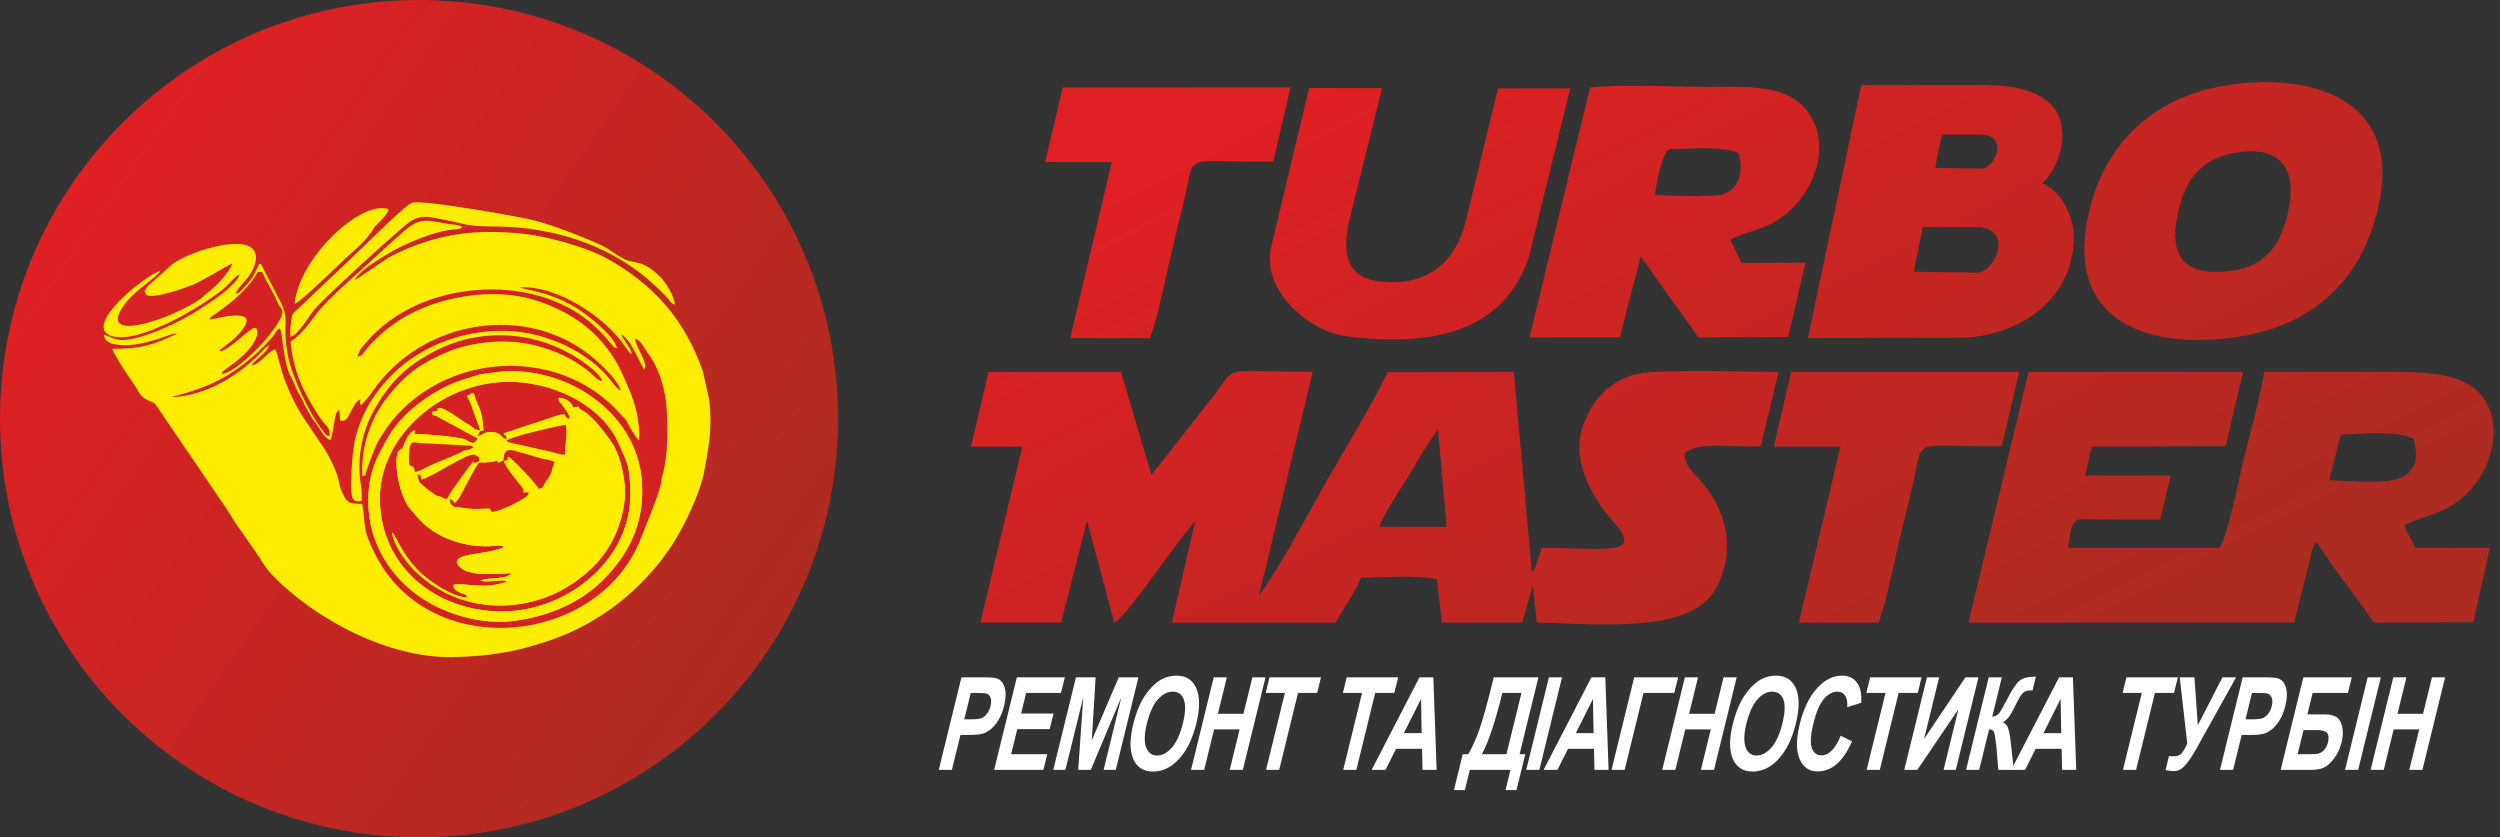 <svg width="209" height="70" viewBox="0 0 209 70" fill="none" xmlns="http://www.w3.org/2000/svg">
<rect x="0" y="0" width="209" height="70" fill="#333333" stroke="none"/>
<path d="M35.028 70C54.374 70 70.057 54.33 70.057 35C70.057 15.67 54.374 0 35.028 0C15.683 0 0 15.67 0 35C0 54.33 15.683 70 35.028 70Z" fill="url(#paint0_linear_70_950)"/>
<path fill-rule="evenodd" clip-rule="evenodd" d="M14.793 27.894C12.966 28.764 11.914 29.174 9.382 29.162C9.482 29.588 10.797 31.584 11.123 32.025C11.483 32.514 11.615 33.018 12.111 33.328C12.864 33.798 12.738 33.367 13.352 34.33L18.92 42.511C19.221 42.953 19.493 43.483 19.819 43.92L21.227 45.931C21.702 46.571 22.082 47.36 22.645 47.955C26.238 51.752 32.464 55.046 37.863 54.932C41.055 54.865 43.183 54.475 45.85 53.58C50.07 52.165 53.676 49.33 56.121 45.661C56.426 45.202 56.662 44.77 56.956 44.251C57.636 43.047 58.615 40.811 58.859 39.497C59.269 37.296 59.565 35.702 59.29 33.415L58.761 31.055C57.268 26.799 54.733 23.794 50.629 21.552C48.942 20.63 45.71 19.756 43.815 19.549C40.886 19.23 38.327 19.36 35.679 20.186C34.432 20.575 33.472 20.997 32.421 21.571L29.678 23.42C29.902 22.596 32.868 20.939 33.508 20.626C34.229 20.273 35.123 19.909 35.888 19.647C36.526 19.43 37.228 19.253 37.928 19.18C38.325 19.138 38.491 19.191 38.647 18.955C38.371 18.788 37.703 18.759 37.402 18.707C35.758 18.424 35.131 18.144 33.818 19.281C32.635 20.304 31.675 21.215 30.533 22.253C29.544 23.151 27.423 25.011 26.573 26.083C25.878 26.959 25.303 27.902 24.287 28.561C24.512 30.97 25.319 32.701 26.535 34.604C27.374 35.916 27.526 35.511 27.567 36.445C27.232 36.394 27.334 36.448 27.141 36.216C27.093 36.157 26.94 35.945 26.865 35.846C25.789 34.438 24.384 31.403 24.07 29.749C23.544 26.975 24.259 26.855 23.468 25.28L21.957 22.354C21.829 22.102 21.95 22.11 21.675 22.052C21.243 22.947 21.12 23.276 20.407 24.029C20.159 24.292 20.104 24.45 19.71 24.572C19.827 24.083 20.434 23.604 20.739 23.169C21.039 22.741 21.432 22.133 21.396 21.446C21.273 19.098 15.036 21.239 14.128 22.343L12.499 23.79C12.438 23.848 12.281 24.007 12.224 24.096C11.98 24.48 12.107 24.266 12.156 24.521C12.293 25.243 15.787 23.956 16.157 23.794C16.974 23.434 19.317 22.042 19.403 22.025C19.349 22.458 18.559 23.335 18.241 23.68C17.999 23.942 17.785 24.101 17.509 24.336C17.374 24.452 17.244 24.549 17.112 24.667C16.985 24.781 16.864 24.908 16.729 25.002C14.198 26.759 7.96 28.783 10.405 25.456C11.388 24.119 13.183 23.16 13.397 22.66C12.315 22.868 6.808 27.232 9.302 28.083C11.571 28.857 17.199 25.469 18.89 23.963C19.229 23.66 19.645 23.103 20.017 22.951C19.752 24.061 16.204 26.21 15.199 26.723C14.232 27.218 13.287 27.657 12.202 28.014C9.741 28.823 9.593 28.229 8.673 27.982C8.762 28.607 9.279 28.749 9.858 28.823C11.02 28.97 12.225 28.643 13.288 28.315C13.634 28.208 14.548 27.8 14.793 27.894V27.894Z" fill="#FFED00"/>
<path fill-rule="evenodd" clip-rule="evenodd" d="M14.39 33.2C14.406 33.188 14.412 33.172 14.441 33.167L15.794 32.776C16.267 32.619 16.726 32.467 17.217 32.273C19.301 31.449 21.247 29.907 22.727 28.234C22.839 28.108 22.763 28.198 22.837 28.099C23.007 27.872 23.112 27.589 23.382 27.443C23.666 27.765 23.639 30.354 24.346 31.571C24.567 31.952 24.67 32.315 24.895 32.756C25.125 33.207 25.287 33.419 25.458 33.852L26.078 34.95C26.22 35.188 26.258 35.175 26.424 35.41C26.705 35.806 27.195 36.729 27.623 36.781C27.834 36.244 27.898 35.441 28.022 34.873C28.096 34.533 28.131 34.437 28.377 34.273L28.433 35.164C28.986 35.303 29.096 34.813 29.358 34.361C29.566 34.004 29.756 33.533 30.131 33.374C30.097 33.643 30.031 33.721 30.21 33.895C30.282 33.764 30.196 33.895 30.309 33.752C30.631 33.347 30.788 33.253 31.142 32.733C35.301 26.639 44.34 25.155 49.932 30.216C50.448 30.682 51.745 31.936 51.877 32.644C51.679 32.545 51.827 32.649 51.656 32.492C51.283 32.15 50.936 31.622 50.6 31.265C49.261 29.842 47.602 28.885 45.668 28.248C42.113 27.078 38.035 27.695 34.894 29.649C32.126 31.371 29.978 34.303 29.537 37.558C29.426 38.38 29.296 40.449 29.394 41.271C29.465 41.857 29.617 41.972 30.233 41.888C30.31 41.006 30.11 40.388 30.064 39.615C29.947 37.651 30.414 35.738 31.399 34.055C32.676 31.876 33.973 30.604 36.313 29.368C39.86 27.496 44.174 27.584 47.699 29.595C48.476 30.038 50.106 31.102 50.341 31.864C49.816 31.742 49.739 31.433 49.058 30.919C47.697 29.891 46.448 29.321 44.709 28.867C42.333 28.245 39.282 28.587 37.223 29.497C34.916 30.517 33.786 31.413 32.332 33.269C31.06 34.893 30.129 37.288 30.296 39.829C30.74 39.613 30.388 39.965 30.743 39.037C31.086 38.142 31.311 37.377 31.828 36.527C36.13 29.442 46.596 28.508 51.951 34.721C52.254 35.073 52.245 34.9 52.492 35.413C52.619 35.676 53.232 36.76 53.44 36.78C53.495 35.316 53.154 33.858 52.598 32.568C51.975 31.122 51.737 30.47 50.794 29.182C49.332 27.185 47.2 25.88 44.795 25.113C42.043 24.235 38.77 24.528 36.041 25.486C33.795 26.275 31.833 27.639 30.394 29.485C30.153 29.795 30.254 29.705 29.901 29.811C29.983 29.277 30.361 28.924 30.706 28.524C35.083 23.436 44.474 22.67 49.516 27.102C50.157 27.665 50.639 28.227 51.175 28.843C51.43 29.135 51.26 29.012 51.58 29.121C51.343 28.016 48.96 26.22 48.2 25.751C47.478 25.305 46.689 24.947 45.973 24.697C44.898 24.322 44.096 24.244 43.45 24.029C46.553 23.825 50.7 26.562 52.352 29.109C52.531 29.384 52.617 29.407 52.767 29.626C52.936 29.287 52.02 28.339 51.93 27.965C52.121 28.054 51.975 27.971 52.111 28.07L52.543 28.541C53.054 29.213 53.534 30.47 53.88 30.901L53.951 30.581C53.945 30.476 53.891 30.31 53.865 30.232C53.651 29.574 53.216 29.026 53.088 28.315C53.545 28.416 53.832 29.085 54.048 29.366C54.956 30.542 55.504 32.072 55.68 33.655C55.869 35.363 55.867 38.199 55.353 39.839C55.259 40.139 55.281 40.406 55.188 40.717C54.664 42.463 54.225 43.286 53.64 44.849C50.468 53.333 37.899 55.277 32.411 48.035C31.819 47.254 31.438 46.533 30.979 45.535C30.376 44.225 30.525 43.688 30.287 42.132C29.28 42.083 29.078 42.122 28.689 41.344C28.093 40.152 28.685 40.27 27.212 37.658L25.216 34.686C24.655 33.811 23.882 32.118 23.603 31.198C23.484 30.806 23.13 29.382 23.013 29.207C22.541 29.247 21.782 30.387 21.062 30.564C21.187 30.289 21.165 30.34 21.4 30.123C21.748 29.801 22.383 29.354 22.486 28.849C22.222 29.007 21.928 29.35 21.719 29.562C19.875 31.431 17.192 33.089 14.39 33.2V33.2Z" fill="#FFED00"/>
<path fill-rule="evenodd" clip-rule="evenodd" d="M18.794 29.221C18.323 29.492 18.4 29.301 18.373 29.287C18.652 29.003 19.265 28.622 19.584 28.309C22.626 25.327 18.014 26.678 17.541 26.704C17.677 26.389 17.534 26.566 17.86 26.343C19.01 25.563 20.512 24.372 21.263 23.191L21.554 22.739L21.866 22.729C22.047 22.916 22.049 23.027 22.137 23.227C22.238 23.454 22.368 23.602 22.485 23.858C22.697 24.325 22.984 24.708 23.152 25.176C23.38 25.808 23.842 25.813 23.471 26.572C22.642 28.265 19.845 31.015 18.554 31.278C18.695 30.858 18.5 31.18 18.8 30.922C19.264 30.524 19.531 30.469 20.42 29.62C20.797 29.26 21.822 28.123 21.422 27.445C21.109 27.174 20 28.527 18.794 29.221V29.221Z" fill="#FFED00"/>
<path fill-rule="evenodd" clip-rule="evenodd" d="M43.323 51.858C40.111 52.362 36.835 51.189 34.841 49.718C32.948 48.321 31.041 45.865 30.823 42.658C30.631 39.848 31.373 38.395 32.534 36.41C33.746 34.338 36.533 32.359 38.927 31.676C39.353 31.554 39.6 31.447 39.957 31.345C40.282 31.252 40.827 31.214 41.204 31.155C46.771 30.281 53.271 34.173 53.663 40.314C53.888 43.843 52.498 46.244 50.76 48.13C48.994 50.045 46.495 51.36 43.323 51.858V51.858ZM22.837 28.099C22.763 28.198 22.839 28.108 22.727 28.234C21.247 29.907 19.301 31.449 17.217 32.273C16.726 32.467 16.267 32.619 15.794 32.776L14.441 33.167C14.412 33.172 14.406 33.188 14.39 33.2C17.192 33.089 19.875 31.431 21.719 29.562C21.928 29.35 22.222 29.007 22.486 28.849C22.383 29.354 21.748 29.801 21.4 30.123C21.165 30.34 21.187 30.289 21.062 30.564C21.782 30.387 22.541 29.247 23.013 29.207C23.13 29.382 23.484 30.806 23.603 31.198C23.882 32.118 24.655 33.811 25.216 34.686L27.212 37.658C28.685 40.27 28.093 40.152 28.689 41.344C29.078 42.122 29.28 42.083 30.287 42.132C30.525 43.688 30.376 44.225 30.979 45.535C31.438 46.533 31.819 47.254 32.411 48.035C37.899 55.277 50.468 53.333 53.64 44.849C54.225 43.286 54.664 42.463 55.188 40.717C55.281 40.406 55.259 40.139 55.353 39.839C55.867 38.199 55.869 35.363 55.68 33.655C55.504 32.072 54.956 30.542 54.048 29.366C53.832 29.085 53.545 28.416 53.088 28.315C53.216 29.026 53.651 29.574 53.865 30.232C53.891 30.31 53.945 30.476 53.951 30.581L53.88 30.901C53.534 30.47 53.054 29.213 52.543 28.541L52.111 28.07C51.975 27.971 52.121 28.054 51.93 27.965C52.02 28.339 52.936 29.287 52.767 29.626C52.617 29.407 52.531 29.384 52.352 29.109C50.7 26.562 46.553 23.825 43.45 24.029C44.096 24.244 44.898 24.322 45.973 24.697C46.689 24.947 47.478 25.305 48.2 25.751C48.96 26.22 51.343 28.016 51.58 29.121C51.26 29.012 51.43 29.135 51.175 28.843C50.639 28.227 50.157 27.665 49.516 27.102C44.474 22.67 35.083 23.436 30.706 28.524C30.361 28.924 29.983 29.277 29.901 29.811C30.254 29.705 30.153 29.795 30.394 29.485C31.833 27.639 33.795 26.275 36.041 25.486C38.77 24.528 42.043 24.235 44.795 25.113C47.2 25.88 49.332 27.185 50.794 29.182C51.737 30.47 51.975 31.122 52.598 32.568C53.154 33.858 53.495 35.316 53.44 36.78C53.232 36.76 52.619 35.676 52.492 35.413C52.245 34.9 52.254 35.073 51.951 34.721C46.596 28.508 36.13 29.442 31.828 36.527C31.311 37.377 31.086 38.142 30.743 39.037C30.388 39.965 30.74 39.613 30.296 39.829C30.129 37.288 31.06 34.893 32.332 33.269C33.786 31.413 34.916 30.517 37.223 29.497C39.282 28.587 42.333 28.245 44.709 28.867C46.448 29.321 47.697 29.891 49.058 30.919C49.739 31.433 49.816 31.742 50.341 31.864C50.106 31.102 48.476 30.038 47.699 29.595C44.174 27.584 39.86 27.496 36.313 29.368C33.973 30.604 32.676 31.876 31.399 34.055C30.414 35.738 29.947 37.651 30.064 39.615C30.11 40.388 30.31 41.006 30.233 41.888C29.617 41.972 29.465 41.857 29.394 41.271C29.296 40.449 29.426 38.38 29.537 37.558C29.978 34.303 32.126 31.371 34.894 29.649C38.035 27.695 42.113 27.078 45.668 28.248C47.602 28.885 49.261 29.842 50.6 31.265C50.936 31.622 51.283 32.15 51.656 32.492C51.827 32.649 51.679 32.545 51.877 32.644C51.745 31.936 50.448 30.682 49.932 30.216C44.34 25.155 35.301 26.639 31.142 32.733C30.788 33.253 30.631 33.347 30.309 33.752C30.196 33.895 30.282 33.764 30.21 33.895C30.031 33.721 30.097 33.643 30.131 33.374C29.756 33.533 29.566 34.004 29.358 34.361C29.096 34.813 28.986 35.303 28.433 35.164L28.377 34.273C28.131 34.437 28.096 34.533 28.022 34.873C27.898 35.441 27.834 36.244 27.623 36.781C27.195 36.729 26.705 35.806 26.424 35.41C26.258 35.175 26.22 35.188 26.078 34.95L25.458 33.852C25.287 33.419 25.125 33.207 24.895 32.756C24.67 32.315 24.567 31.952 24.346 31.571C23.639 30.354 23.666 27.765 23.382 27.443C23.112 27.589 23.007 27.872 22.837 28.099V28.099Z" fill="#D42223"/>
<path fill-rule="evenodd" clip-rule="evenodd" d="M34.467 42.733C33.539 41.931 32.925 39.203 33.216 37.936C33.276 37.674 33.316 37.701 33.477 37.58C33.609 37.482 33.631 37.571 33.738 37.245C33.869 36.844 34.233 36.034 34.725 35.977C34.517 36.473 34.776 36.232 34.821 36.287C35.238 36.249 38.571 36.541 38.929 36.758C39.558 37.142 39.67 37.129 39.925 36.648L36.668 34.887C36.386 34.747 36.515 34.726 36.208 34.711C36.129 34.54 36.129 34.553 36.186 34.388C36.989 34.313 36.366 34.278 36.662 34.129C37.03 33.942 38.648 35.193 39.059 35.431C39.773 35.843 39.567 35.909 40.16 35.989L39.328 33.7C39.206 33.383 39.066 33.243 39.04 33.041C39.758 32.945 38.998 32.871 39.611 32.852C39.684 33.352 40.027 33.911 40.153 34.334C40.183 34.436 40.192 34.494 40.226 34.604C40.234 34.631 40.285 34.765 40.293 34.788L40.422 35.977C40.168 36.022 40.069 35.974 39.941 36.485C40.338 36.355 40.314 36.247 40.659 36.155C40.904 36.091 41.132 36.099 41.378 36.154C41.989 36.289 41.858 36.581 42.374 36.762C42.26 35.979 42.259 36.693 42.107 36.224C43.006 35.949 43.882 35.624 44.859 35.313C45.334 35.162 45.833 35 46.31 34.837C47.41 34.462 47.19 34.745 47.265 34.806C47.45 34.955 47.271 34.968 47.659 34.997C47.537 34.578 47.349 34.343 47.168 34.09C47.097 33.992 46.959 33.805 46.922 33.758C46.638 33.402 46.79 33.8 46.688 33.258C47.119 33.261 47.513 33.417 47.762 33.771C47.849 33.893 47.851 33.902 47.92 34.076L48.344 33.992C48.438 34.085 48.431 34.105 48.497 34.209C49.462 34.645 50.634 36.229 51.221 37.121C51.894 38.144 52.409 40.437 52.204 41.94C51.761 45.19 50.109 47.321 47.736 48.87C45.184 50.535 41.763 51.155 38.581 50.112C36.599 49.462 34.805 48.154 33.665 46.509C33.447 46.193 32.674 44.918 32.835 44.52C33.544 45.834 34.06 46.867 35.22 47.942C35.878 48.552 37.808 49.936 39.076 49.96C38.815 49.519 39.018 49.837 38.368 49.503C38.055 49.342 37.919 49.252 37.901 48.893C39.003 48.687 40.321 49.331 42.389 48.631C41.986 48.326 40.925 48.762 40.176 48.541C40.473 48.367 41.141 48.379 41.538 48.33C41.958 48.278 42.48 48.25 42.763 47.92C41.3 47.961 38.638 48.297 38.191 47.022C38.165 46.197 40.484 46.427 42.119 45.753C41.938 45.592 42.102 45.661 41.821 45.611C41.766 45.601 41.561 45.616 41.497 45.622C40.059 45.771 38.789 45.576 37.464 45.053C36.163 44.541 35.196 43.726 34.467 42.733V42.733ZM42.477 51.099C47.696 50.859 52.808 46.642 52.694 41.171C52.645 38.837 52.461 38.769 51.699 37.043C50.28 33.832 45.986 31.702 41.922 31.936C36.532 32.246 31.67 36.682 31.753 41.801C31.849 47.693 36.892 51.354 42.477 51.099Z" fill="#D42223"/>
<path fill-rule="evenodd" clip-rule="evenodd" d="M42.31 36.863C42.763 36.442 47.021 35.529 47.321 35.509C47.409 36.681 47.211 37.137 47.226 38.014C46.726 37.988 46.355 37.826 45.972 37.748L43.567 37.206C43.312 37.15 42.486 36.992 42.31 36.863ZM46.12 39.392C46.002 39.874 45.518 40.253 45.406 40.697C45.188 40.855 45.287 40.758 45.024 40.869C44.9 40.49 42.847 38.37 42.533 38.192C42.072 38.372 42.875 38.404 42.08 38.539C42.127 37.894 42.203 37.538 42.858 37.643L44.396 38.072C44.685 38.153 45.028 38.278 45.319 38.346C45.473 38.382 45.642 38.396 45.821 38.435L46.139 38.524C46.164 38.533 46.186 38.543 46.21 38.553L46.358 38.623C46.284 38.929 46.178 39.034 46.12 39.392V39.392ZM44.141 41.393C43.711 41.808 41.837 42.757 41.109 42.798L40.947 42.508C40.373 42.503 39.89 42.587 39.297 42.525C38.93 42.486 38.215 42.358 37.956 42.366C37.688 42.101 37.66 42.251 37.607 41.722C37.936 41.818 37.704 41.75 37.871 41.905C38.289 42.289 37.638 41.864 38.006 42.067C38.321 41.903 38.851 40.763 39.05 40.405C39.23 40.081 39.921 38.666 40.121 38.663C40.16 38.663 40.18 38.66 40.198 38.661C40.214 38.663 40.249 38.663 40.268 38.665C40.745 38.718 40.364 38.665 41.003 38.627C41.304 38.609 41.178 38.645 41.495 38.535C41.872 38.816 41.55 38.623 42.118 38.514C42.176 38.957 43.093 40.053 43.433 40.482C43.694 40.811 43.741 40.809 43.753 41.058C43.754 41.069 43.749 41.095 43.749 41.103C43.748 41.119 43.741 41.154 43.724 41.175L44.202 41.157L44.141 41.393V41.393ZM36.519 41.434C36.086 41.19 35.243 40.557 35.031 40.234L34.881 39.651C35.401 39.799 35.032 39.669 35.238 40.09C36.047 39.94 39.157 37.79 39.662 38.022C40.143 38.242 40.03 38.25 40.073 38.505C39.972 38.597 40.031 38.597 39.835 38.651C39.313 38.795 39.846 38.247 39.248 38.954L37.964 40.738C37.839 40.901 37.745 41.04 37.642 41.216L37.342 41.747C37.016 41.612 36.863 41.493 36.519 41.434ZM34.467 42.733C35.196 43.726 36.163 44.541 37.464 45.053C38.789 45.576 40.059 45.771 41.497 45.622C41.561 45.616 41.766 45.601 41.821 45.611C42.102 45.661 41.938 45.592 42.119 45.753C40.484 46.427 38.165 46.197 38.191 47.021C38.638 48.297 41.3 47.961 42.763 47.92C42.48 48.25 41.958 48.278 41.538 48.33C41.141 48.379 40.473 48.367 40.176 48.541C40.925 48.762 41.986 48.325 42.389 48.631C40.321 49.331 39.003 48.687 37.901 48.893C37.919 49.252 38.055 49.342 38.368 49.502C39.018 49.836 38.815 49.519 39.076 49.959C37.808 49.936 35.878 48.552 35.22 47.942C34.06 46.867 33.544 45.834 32.835 44.52C32.674 44.918 33.447 46.193 33.665 46.509C34.805 48.153 36.599 49.462 38.581 50.112C41.763 51.155 45.184 50.535 47.736 48.87C50.109 47.321 51.761 45.19 52.204 41.94C52.409 40.437 51.894 38.144 51.221 37.121C50.634 36.229 49.462 34.645 48.497 34.209C48.431 34.105 48.438 34.084 48.344 33.992L47.92 34.076C47.851 33.902 47.849 33.892 47.762 33.77C47.513 33.417 47.119 33.261 46.688 33.258C46.79 33.8 46.638 33.401 46.922 33.758C46.959 33.805 47.097 33.992 47.168 34.09C47.349 34.343 47.537 34.578 47.659 34.996C47.271 34.968 47.45 34.955 47.265 34.806C47.19 34.745 47.41 34.462 46.31 34.837C45.833 35 45.334 35.162 44.859 35.313C43.882 35.623 43.006 35.949 42.107 36.224C42.259 36.693 42.26 35.979 42.374 36.761C41.858 36.581 41.989 36.288 41.378 36.154C41.132 36.099 40.904 36.091 40.659 36.155C40.314 36.247 40.338 36.355 39.941 36.485C40.069 35.974 40.168 36.022 40.422 35.977L40.293 34.788C40.285 34.765 40.234 34.631 40.226 34.604C40.192 34.494 40.183 34.435 40.153 34.334C40.027 33.911 39.684 33.352 39.611 32.852C38.998 32.871 39.758 32.945 39.04 33.041C39.066 33.242 39.206 33.382 39.327 33.7L40.16 35.988C39.567 35.909 39.773 35.843 39.059 35.431C38.648 35.193 37.03 33.942 36.661 34.128C36.366 34.278 36.989 34.313 36.186 34.387C36.129 34.553 36.129 34.539 36.208 34.711C36.515 34.726 36.386 34.747 36.668 34.886L39.925 36.648C39.67 37.129 39.558 37.142 38.929 36.758C38.571 36.541 35.238 36.249 34.821 36.287C34.776 36.231 34.517 36.472 34.725 35.977C34.233 36.034 33.869 36.844 33.738 37.245C33.631 37.571 33.609 37.482 33.477 37.58C33.316 37.701 33.276 37.674 33.216 37.936C32.925 39.203 33.539 41.93 34.467 42.733V42.733ZM34.676 39.458C34.596 38.516 34.16 39.478 34.188 38.288C34.195 37.981 34.186 37.112 34.447 37.031C34.466 37.026 34.494 37.009 34.517 37.004C34.743 36.951 34.753 37.003 35.02 37.035L39.251 37.257C39.686 37.353 39.371 37.239 39.576 37.393C39.553 37.414 39.524 37.43 39.5 37.443C38.953 37.751 38.984 37.515 38.553 37.782C38.008 38.12 38.821 37.653 38.402 37.879L37.136 38.421C36.717 38.577 36.334 38.745 35.919 38.931C35.518 39.111 35.048 39.428 34.676 39.458V39.458Z" fill="#FFED00"/>
<path fill-rule="evenodd" clip-rule="evenodd" d="M42.476 51.099C36.892 51.354 31.849 47.693 31.753 41.801C31.67 36.682 36.532 32.246 41.922 31.936C45.986 31.702 50.28 33.832 51.699 37.043C52.461 38.769 52.645 38.837 52.694 41.17C52.808 46.642 47.696 50.859 42.476 51.099ZM43.323 51.858C46.495 51.36 48.994 50.045 50.76 48.13C52.498 46.244 53.888 43.844 53.663 40.314C53.271 34.173 46.771 30.282 41.204 31.155C40.827 31.214 40.282 31.252 39.957 31.345C39.6 31.447 39.353 31.554 38.927 31.676C36.533 32.359 33.746 34.339 32.534 36.411C31.373 38.395 30.631 39.848 30.823 42.658C31.041 45.865 32.948 48.321 34.841 49.718C36.835 51.189 40.111 52.362 43.323 51.858V51.858Z" fill="#FFED00"/>
<path fill-rule="evenodd" clip-rule="evenodd" d="M56.425 25.471C56.353 24.762 55.694 23.671 55.287 23.25C53.676 21.581 53.048 22.134 52.121 21.626C50.861 20.935 51.131 20.808 48.927 19.922C47.507 19.35 45.805 18.674 44.148 18.305C43.254 18.106 35.325 16.656 34.432 16.95C33.917 17.119 30.66 20.354 30.118 20.87L25.078 25.657C24.569 26.14 24.446 26.138 24.385 26.575C24.312 27.1 24.226 27.558 24.28 28.156C25.01 27.981 25.874 26.264 26.46 25.668C28.303 23.793 31.841 20.576 33.816 18.889C34.425 18.369 35.046 17.964 36.119 18.183C36.935 18.349 37.85 18.489 38.652 18.702C40.093 19.086 41.832 18.789 44.235 19.123C47.618 19.594 50.423 20.627 53.095 22.511C53.669 22.915 54.232 23.397 54.77 23.896C55.029 24.136 55.28 24.374 55.554 24.653C56.056 25.165 56.031 25.345 56.425 25.471Z" fill="#FFED00"/>
<path fill-rule="evenodd" clip-rule="evenodd" d="M18.373 29.287C18.4 29.301 18.323 29.492 18.794 29.221C20 28.527 21.109 27.174 21.422 27.445C21.822 28.123 20.797 29.26 20.42 29.62C19.531 30.469 19.264 30.524 18.8 30.922C18.5 31.18 18.695 30.858 18.554 31.278C19.845 31.015 22.642 28.265 23.471 26.572C23.842 25.813 23.38 25.808 23.152 25.176C22.984 24.708 22.697 24.325 22.485 23.858C22.368 23.602 22.238 23.454 22.137 23.227C22.049 23.027 22.047 22.916 21.866 22.729L21.554 22.739L21.263 23.191C20.512 24.372 19.01 25.563 17.86 26.343C17.534 26.566 17.677 26.389 17.541 26.704C18.014 26.678 22.626 25.327 19.584 28.309C19.265 28.622 18.652 29.003 18.373 29.287V29.287Z" fill="#D42223"/>
<path fill-rule="evenodd" clip-rule="evenodd" d="M32.475 17.477C30.149 16.713 24.995 21.552 24.627 25.401C25.116 25.278 28.459 21.993 28.843 21.638C29.423 21.101 30.364 20.325 30.803 19.704L31.087 19.342C31.515 18.663 31.126 19.18 31.655 18.628C31.961 18.309 32.484 17.799 32.475 17.477V17.477Z" fill="#FFED00"/>
<path fill-rule="evenodd" clip-rule="evenodd" d="M37.956 42.366C38.215 42.358 38.93 42.486 39.297 42.525C39.89 42.587 40.373 42.503 40.947 42.508L41.109 42.798C41.837 42.758 43.711 41.808 44.141 41.393L44.202 41.157L43.724 41.175C43.741 41.154 43.748 41.119 43.749 41.103C43.749 41.095 43.754 41.069 43.753 41.059C43.741 40.809 43.694 40.811 43.433 40.482C43.093 40.053 42.176 38.958 42.118 38.514C41.55 38.623 41.872 38.816 41.495 38.535C41.178 38.645 41.304 38.609 41.003 38.627C40.364 38.665 40.745 38.718 40.268 38.665C40.249 38.663 40.214 38.663 40.198 38.661C40.18 38.66 40.16 38.663 40.121 38.664C39.921 38.666 39.23 40.081 39.05 40.405C38.851 40.763 38.321 41.903 38.006 42.067C37.638 41.864 38.289 42.289 37.871 41.905C37.704 41.75 37.936 41.818 37.607 41.722C37.66 42.251 37.688 42.101 37.956 42.366V42.366Z" fill="#D42223"/>
<path fill-rule="evenodd" clip-rule="evenodd" d="M36.519 41.434C36.863 41.493 37.016 41.612 37.342 41.748L37.642 41.216C37.745 41.04 37.84 40.901 37.964 40.738L39.248 38.954C39.846 38.247 39.313 38.795 39.835 38.651C40.031 38.597 39.972 38.597 40.073 38.505C40.03 38.25 40.143 38.242 39.662 38.022C39.157 37.79 36.047 39.94 35.238 40.09C35.032 39.669 35.401 39.799 34.881 39.651L35.031 40.234C35.243 40.557 36.086 41.19 36.519 41.434Z" fill="#D42223"/>
<path fill-rule="evenodd" clip-rule="evenodd" d="M34.676 39.458C35.048 39.428 35.518 39.111 35.919 38.931C36.334 38.745 36.717 38.577 37.136 38.421L38.402 37.879C38.821 37.653 38.008 38.12 38.553 37.782C38.983 37.515 38.953 37.751 39.5 37.443C39.524 37.43 39.553 37.414 39.576 37.394C39.371 37.239 39.686 37.353 39.251 37.257L35.02 37.036C34.753 37.003 34.743 36.951 34.517 37.004C34.494 37.01 34.465 37.026 34.447 37.032C34.186 37.112 34.195 37.981 34.188 38.288C34.16 39.479 34.596 38.516 34.676 39.458V39.458Z" fill="#D42223"/>
<path fill-rule="evenodd" clip-rule="evenodd" d="M42.31 36.863C42.486 36.992 43.312 37.15 43.567 37.206L45.972 37.747C46.355 37.826 46.726 37.988 47.226 38.014C47.211 37.137 47.409 36.681 47.321 35.509C47.021 35.529 42.763 36.442 42.31 36.863Z" fill="#D42223"/>
<path fill-rule="evenodd" clip-rule="evenodd" d="M45.406 40.698C45.518 40.254 46.002 39.874 46.12 39.392C46.177 39.035 46.284 38.929 46.358 38.623L46.209 38.553C46.186 38.543 46.164 38.533 46.139 38.524L45.821 38.436C45.642 38.396 45.473 38.382 45.318 38.346C45.028 38.278 44.685 38.154 44.396 38.072L42.858 37.643C42.203 37.538 42.127 37.894 42.08 38.539C42.875 38.404 42.072 38.372 42.533 38.193C42.847 38.37 44.9 40.49 45.024 40.869C45.287 40.758 45.188 40.855 45.406 40.698V40.698Z" fill="#D42223"/>
<path d="M78.481 64.361L80.377 56.623H82.132C82.797 56.623 83.22 56.661 83.403 56.739C83.685 56.856 83.883 57.108 83.997 57.497C84.111 57.886 84.092 58.389 83.942 59.005C83.825 59.48 83.667 59.878 83.468 60.202C83.267 60.526 83.052 60.78 82.821 60.966C82.591 61.15 82.371 61.272 82.165 61.332C81.886 61.406 81.5 61.443 81.005 61.443H80.293L79.579 64.361H78.481ZM81.154 57.931L80.614 60.136H81.211C81.641 60.136 81.937 60.094 82.102 60.013C82.267 59.932 82.412 59.806 82.537 59.631C82.661 59.458 82.751 59.258 82.808 59.028C82.877 58.745 82.876 58.513 82.807 58.329C82.736 58.145 82.619 58.03 82.452 57.983C82.33 57.949 82.074 57.931 81.68 57.931H81.154Z" fill="white"/>
<path d="M83.112 64.361L85.008 56.623H89.02L88.7 57.931H85.785L85.365 59.649H88.074L87.754 60.957H85.044L84.53 63.053H87.55L87.23 64.361H83.112Z" fill="white"/>
<path d="M88.054 64.361L89.951 56.623H91.594L91.273 61.901L93.526 56.623H95.174L93.277 64.361H92.263L93.752 58.27L91.191 64.361H90.136L90.565 58.27L89.069 64.361H88.054Z" fill="white"/>
<path d="M94.739 60.539C94.932 59.75 95.178 59.087 95.475 58.551C95.694 58.156 95.95 57.802 96.24 57.488C96.529 57.175 96.82 56.942 97.111 56.789C97.499 56.586 97.914 56.483 98.356 56.483C99.155 56.483 99.707 56.838 100.014 57.546C100.319 58.255 100.318 59.241 100.008 60.503C99.701 61.755 99.223 62.735 98.575 63.441C97.925 64.149 97.202 64.502 96.406 64.502C95.6 64.502 95.043 64.151 94.74 63.446C94.437 62.744 94.436 61.775 94.739 60.539ZM95.879 60.487C95.665 61.364 95.644 62.029 95.817 62.483C95.99 62.935 96.295 63.162 96.731 63.162C97.169 63.162 97.583 62.937 97.974 62.488C98.364 62.038 98.669 61.364 98.89 60.465C99.107 59.578 99.133 58.915 98.967 58.479C98.801 58.041 98.493 57.823 98.04 57.823C97.588 57.823 97.169 58.045 96.785 58.486C96.4 58.929 96.098 59.596 95.879 60.487Z" fill="white"/>
<path d="M99.571 64.361L101.468 56.623H102.565L101.818 59.671H103.953L104.7 56.623H105.797L103.901 64.361H102.803L103.633 60.979H101.498L100.669 64.361H99.571Z" fill="white"/>
<path d="M105.842 64.361L107.418 57.931H105.813L106.134 56.623H110.433L110.112 57.931H108.515L106.94 64.361H105.842Z" fill="white"/>
<path d="M112.293 64.361L113.868 57.931H112.264L112.584 56.623H116.884L116.563 57.931H114.966L113.391 64.361H112.293Z" fill="white"/>
<path d="M120.103 64.361H118.921L118.885 62.6H116.711L115.829 64.361H114.668L118.669 56.623H119.828L120.103 64.361ZM118.849 61.292L118.798 58.428L117.365 61.292H118.849Z" fill="white"/>
<path d="M124.873 56.623H128.612L127.036 63.053H127.513L126.779 66.047H125.864L126.277 64.361H122.878L122.465 66.047H121.549L122.283 63.053H122.744C123.131 62.393 123.468 61.625 123.753 60.754C124.039 59.88 124.345 58.776 124.673 57.441L124.873 56.623ZM125.597 57.931C125.023 60.273 124.453 61.98 123.887 63.053H125.939L127.194 57.931H125.597Z" fill="white"/>
<path d="M127.593 64.361L129.489 56.623H130.587L128.69 64.361H127.593Z" fill="white"/>
<path d="M134.477 64.361H133.295L133.259 62.6H131.085L130.203 64.361H129.043L133.043 56.623H134.203L134.477 64.361ZM133.224 61.292L133.173 58.428L131.739 61.292H133.224Z" fill="white"/>
<path d="M136.62 56.623H140.291L139.971 57.931H137.397L135.821 64.361H134.724L136.62 56.623Z" fill="white"/>
<path d="M138.961 64.361L140.858 56.623H141.956L141.209 59.671H143.343L144.09 56.623H145.187L143.291 64.361H142.194L143.023 60.979H140.888L140.059 64.361H138.961Z" fill="white"/>
<path d="M144.861 60.539C145.054 59.75 145.3 59.087 145.597 58.551C145.816 58.156 146.072 57.802 146.362 57.488C146.652 57.175 146.942 56.942 147.233 56.789C147.621 56.586 148.036 56.483 148.478 56.483C149.278 56.483 149.829 56.838 150.136 57.546C150.442 58.255 150.44 59.241 150.131 60.503C149.824 61.755 149.345 62.735 148.697 63.441C148.047 64.149 147.324 64.502 146.528 64.502C145.722 64.502 145.166 64.151 144.863 63.446C144.559 62.744 144.558 61.775 144.861 60.539ZM146.002 60.487C145.787 61.364 145.767 62.029 145.939 62.483C146.112 62.935 146.417 63.162 146.854 63.162C147.292 63.162 147.705 62.937 148.096 62.488C148.487 62.038 148.792 61.364 149.012 60.465C149.23 59.578 149.256 58.915 149.089 58.479C148.924 58.041 148.615 57.823 148.162 57.823C147.711 57.823 147.292 58.045 146.907 58.486C146.523 58.929 146.22 59.596 146.002 60.487Z" fill="white"/>
<path d="M153.883 61.508L154.829 61.973C154.458 62.825 154.031 63.457 153.551 63.871C153.072 64.284 152.541 64.491 151.96 64.491C151.24 64.491 150.734 64.14 150.442 63.437C150.151 62.735 150.154 61.775 150.453 60.555C150.769 59.268 151.248 58.266 151.888 57.553C152.528 56.84 153.229 56.483 153.988 56.483C154.652 56.483 155.121 56.764 155.398 57.324C155.564 57.656 155.632 58.131 155.603 58.752L154.43 59.12C154.464 58.72 154.408 58.403 154.262 58.171C154.115 57.938 153.896 57.823 153.606 57.823C153.203 57.823 152.826 58.028 152.475 58.441C152.123 58.852 151.835 59.518 151.609 60.44C151.37 61.417 151.323 62.114 151.467 62.528C151.612 62.944 151.882 63.151 152.277 63.151C152.568 63.151 152.852 63.02 153.126 62.755C153.4 62.49 153.653 62.076 153.883 61.508Z" fill="white"/>
<path d="M156.053 64.361L157.629 57.931H156.024L156.345 56.623H160.644L160.324 57.931H158.727L157.151 64.361H156.053Z" fill="white"/>
<path d="M161.093 56.623H162.115L160.853 61.775L164.311 56.623H165.4L163.504 64.361H162.482L163.724 59.293L160.287 64.361H159.197L161.093 56.623Z" fill="white"/>
<path d="M166.258 56.624H167.356L166.548 59.92C166.801 59.883 166.987 59.795 167.109 59.649C167.23 59.505 167.462 59.104 167.803 58.445C168.234 57.607 168.59 57.085 168.869 56.881C169.146 56.678 169.535 56.575 170.04 56.575C170.065 56.575 170.119 56.573 170.2 56.569L169.917 57.726L169.763 57.721C169.538 57.721 169.365 57.76 169.242 57.839C169.119 57.918 169.006 58.039 168.902 58.201C168.798 58.363 168.622 58.697 168.373 59.201C168.24 59.469 168.114 59.693 167.992 59.873C167.87 60.053 167.691 60.222 167.456 60.381C167.675 60.478 167.827 60.678 167.913 60.977C167.998 61.276 168.069 61.697 168.124 62.243L168.344 64.361H167.057L166.895 62.369C166.892 62.34 166.884 62.286 166.872 62.205C166.867 62.178 166.851 62.056 166.825 61.842C166.78 61.46 166.725 61.222 166.66 61.127C166.594 61.031 166.471 60.983 166.289 60.979L165.46 64.361H164.362L166.258 56.624Z" fill="white"/>
<path d="M173.573 64.361H172.391L172.355 62.6H170.181L169.299 64.361H168.138L172.139 56.623H173.298L173.573 64.361ZM172.319 61.292L172.268 58.428L170.834 61.292H172.319Z" fill="white"/>
<path d="M177.479 64.361L179.055 57.931H177.45L177.771 56.623H182.07L181.75 57.931H180.152L178.577 64.361H177.479Z" fill="white"/>
<path d="M182.224 56.623H183.456L183.736 60.629L185.798 56.623H186.939L183.665 62.504C183.31 63.142 182.988 63.626 182.699 63.959C182.411 64.293 182.104 64.459 181.776 64.459C181.453 64.459 181.208 64.428 181.041 64.368L181.326 63.205C181.478 63.219 181.616 63.226 181.741 63.226C181.993 63.226 182.191 63.16 182.333 63.029C182.475 62.895 182.651 62.609 182.858 62.171L182.224 56.623Z" fill="white"/>
<path d="M185.592 64.361L187.488 56.623H189.243C189.908 56.623 190.332 56.661 190.514 56.739C190.796 56.856 190.994 57.108 191.108 57.497C191.222 57.886 191.204 58.389 191.053 59.005C190.936 59.48 190.778 59.878 190.579 60.202C190.379 60.526 190.163 60.78 189.933 60.966C189.702 61.15 189.483 61.272 189.276 61.332C188.997 61.406 188.611 61.443 188.116 61.443H187.405L186.69 64.361H185.592ZM188.265 57.931L187.725 60.136H188.322C188.752 60.136 189.049 60.094 189.213 60.013C189.378 59.932 189.523 59.806 189.648 59.631C189.772 59.458 189.863 59.258 189.919 59.028C189.988 58.745 189.987 58.513 189.918 58.329C189.847 58.145 189.73 58.03 189.563 57.983C189.442 57.949 189.185 57.931 188.791 57.931H188.265Z" fill="white"/>
<path d="M192.56 56.623H196.609L196.289 57.931H193.337L192.897 59.725H194.359C194.762 59.725 195.08 59.795 195.311 59.936C195.542 60.076 195.706 60.336 195.801 60.716C195.896 61.094 195.882 61.539 195.757 62.048C195.629 62.571 195.424 63.019 195.142 63.392C194.862 63.763 194.584 64.019 194.307 64.156C194.031 64.293 193.668 64.361 193.221 64.361H190.664L192.56 56.623ZM192.082 63.053H193.145C193.484 63.053 193.73 63.03 193.879 62.983C194.028 62.937 194.175 62.83 194.318 62.663C194.461 62.497 194.562 62.292 194.621 62.048C194.708 61.694 194.682 61.436 194.544 61.274C194.404 61.114 194.12 61.033 193.688 61.033H192.577L192.082 63.053Z" fill="white"/>
<path d="M196.044 64.361L197.94 56.623H199.038L197.142 64.361H196.044Z" fill="white"/>
<path d="M198.185 64.361L200.081 56.623H201.178L200.432 59.671H202.567L203.313 56.623H204.411L202.514 64.361H201.417L202.246 60.979H200.111L199.282 64.361H198.185Z" fill="white"/>
<path fill-rule="evenodd" clip-rule="evenodd" d="M186.846 12.778C190.437 12.139 192.106 13.896 191.309 17.602C190.721 20.335 189.516 22.205 186.666 22.625C182.864 23.186 181.224 21.659 182.069 17.837C182.705 14.962 183.998 13.285 186.846 12.778ZM198.978 16.562C200.45 8.459 193.467 5.977 186.119 7.14C179.748 8.148 175.585 12.343 174.458 18.594C172.959 26.911 179.622 29.35 187.327 28.125C193.789 27.098 197.834 22.858 198.978 16.562ZM138.397 15.979C138.374 16.111 138.356 16.216 138.342 16.287C139.371 16.387 142.833 16.454 143.776 16.297C145.378 16.031 145.827 14.314 145.342 12.789C144.175 12.311 142.509 12.372 140.974 12.428C140.501 12.445 140.041 12.462 139.611 12.462C138.981 12.634 138.567 15.009 138.397 15.979ZM146.445 19.335C145.807 19.542 145.172 19.748 144.644 20.056L145.584 21.979L150.943 21.956L149.49 28.171L141.981 28.203L137.163 21.443L135.423 28.193L127.868 28.2L132.93 7.313C134.835 7.102 137.511 7.163 139.909 7.217C140.912 7.24 141.867 7.262 142.696 7.262C143.023 7.262 143.349 7.26 143.672 7.257C146.456 7.234 149.077 7.213 150.763 8.913C153.205 11.375 152.175 16.313 148.287 18.595C147.744 18.914 147.093 19.125 146.445 19.335ZM117.137 40.781C116.461 41.843 115.608 43.182 115.294 44.048L120.94 44.048L120.215 35.908C119.51 36.842 118.841 37.969 118.233 38.994L118.233 38.994L118.233 38.994C118.051 39.301 117.874 39.598 117.704 39.879C117.547 40.136 117.351 40.445 117.137 40.781L117.137 40.781ZM106.04 31.045H106.04H106.04C106.963 31.064 108.162 31.088 109.744 31.088L105.237 49.835C106.767 47.682 108.281 44.941 109.652 42.457L109.652 42.457C110.01 41.81 110.358 41.18 110.694 40.583C110.968 40.094 111.436 39.293 111.985 38.355L111.985 38.355C113.508 35.747 115.651 32.08 115.983 31.115L126.556 31.088L128.061 47.806C128.073 47.793 128.085 47.78 128.096 47.769C128.111 47.752 128.125 47.737 128.138 47.724L128.138 47.724L128.138 47.724C128.248 47.608 128.263 47.592 128.397 47.294L128.885 45.809C129.898 45.809 130.825 45.833 131.648 45.854H131.648H131.648H131.648C135.4 45.949 136.99 45.989 134.799 43.525C133.464 42.024 131.291 38.833 132.29 35.743C133.109 33.208 135.015 31.251 138.088 31.103C140.391 30.991 142.876 31.025 145.309 31.058H145.309H145.309H145.309H145.309H145.309C146.454 31.073 147.588 31.089 148.686 31.089L147.205 37.297C146.548 37.352 145.793 37.323 145.025 37.293C143.429 37.23 141.777 37.166 140.821 37.855C140.81 38.721 141.239 39.183 141.831 39.82C142.446 40.482 143.237 41.333 143.888 43.022C144.795 45.371 144.361 47.955 143.14 49.663C141.097 52.524 135.174 52.294 130.44 52.11L130.44 52.11L130.439 52.11L130.439 52.11L130.439 52.11C129.753 52.083 129.092 52.058 128.472 52.042L128.151 48.947L127.252 52.048L120.54 52.055L120.131 48.451C119.177 48.134 116.903 48.203 115.184 48.254H115.184C114.633 48.271 114.14 48.286 113.765 48.285C113.532 48.997 112.932 49.949 112.38 50.823L112.38 50.823L112.38 50.823L112.38 50.823C112.1 51.268 111.832 51.693 111.631 52.056L97.958 52.056L99.912 43.6C99.263 44.284 98.132 45.821 96.97 47.401C95.351 49.602 93.672 51.885 93.152 52.056L90.876 43.548L88.705 52.05L81.956 52.057L85.466 37.34L81.172 37.334L82.643 31.097L93.716 31.085L96.261 39.708L101.352 33.228C101.69 32.802 101.932 32.456 102.127 32.176L102.127 32.176L102.127 32.176C102.42 31.757 102.611 31.485 102.867 31.311C103.342 30.99 104.043 31.004 106.04 31.045ZM196.341 36.306C196.112 36.319 195.892 36.332 195.684 36.343L194.729 40.141C195.193 40.154 195.672 40.18 196.153 40.206L196.153 40.206L196.154 40.206C199.454 40.384 202.824 40.567 201.784 36.688C200.538 36.057 198.165 36.198 196.341 36.306ZM169.587 31.098L187.516 31.088L186.063 37.294L174.863 37.336L174.335 39.749L181.473 39.761L180.588 43.436L173.79 43.416C173.219 43.567 173.113 44.275 172.966 45.26L172.966 45.26C172.94 45.435 172.912 45.619 172.881 45.81L185.467 45.809C185.984 45.633 186.897 41.44 187.331 39.449C187.423 39.026 187.494 38.703 187.534 38.538C187.691 37.897 187.867 37.22 188.046 36.527L188.046 36.527L188.046 36.527L188.046 36.526L188.046 36.526C188.518 34.702 189.019 32.767 189.295 31.088C192.572 31.088 195.849 31.088 199.127 31.088L199.398 31.088C202.488 31.086 205.659 31.084 207.329 32.911C209.538 35.328 208.444 40.449 204.502 42.52C204.059 42.753 203.35 43.002 202.673 43.241C201.958 43.492 201.278 43.732 200.985 43.925L201.92 45.79L208.146 45.809L206.77 52.011L198.479 52.06C197.861 51.166 197.183 50.251 196.502 49.33L196.502 49.33C195.5 47.976 194.49 46.611 193.646 45.286C193.347 45.678 193.297 45.908 193.193 46.381C193.169 46.491 193.143 46.614 193.109 46.755L191.788 52.043L164.564 52.056L169.587 31.098ZM149.751 31.097L168.803 31.089L167.351 37.308C165.92 37.313 164.795 37.288 163.907 37.268C161.944 37.224 161.136 37.206 160.727 37.601C160.441 37.877 160.349 38.355 160.193 39.167C160.108 39.61 160.004 40.153 159.839 40.816C159.644 41.6 159.456 42.38 159.264 43.175L159.263 43.182L159.262 43.186L159.261 43.188L159.26 43.193L159.257 43.207L159.256 43.21C159.151 43.647 159.045 44.088 158.935 44.537C158.78 45.177 158.616 45.913 158.446 46.683C158.023 48.589 157.554 50.699 157.045 52.056L150.383 52.056L153.857 37.341L148.288 37.328L149.751 31.097ZM88.839 7.314L107.89 7.306L106.439 13.524C105.008 13.53 103.883 13.505 102.995 13.485H102.995C101.032 13.441 100.224 13.423 99.814 13.818C99.528 14.094 99.436 14.572 99.281 15.384L99.281 15.384C99.196 15.827 99.092 16.37 98.927 17.033C98.73 17.825 98.54 18.613 98.346 19.417L98.346 19.417L98.346 19.417C98.24 19.857 98.133 20.301 98.023 20.754C97.868 21.392 97.705 22.127 97.534 22.894C97.111 24.802 96.642 26.914 96.132 28.273L89.47 28.272L92.944 13.558L87.375 13.544L88.839 7.314ZM131.273 7.388L127.842 21.385C126.265 26.252 122.012 29.33 112.6 28.12C109.528 27.725 105.53 24.456 106.243 20.757L109.438 7.37H115.536L112.708 18.798C112.369 20.895 112.22 23.366 115.827 23.577C120.942 23.878 122.266 20.014 122.733 17.673L125.238 7.392L131.273 7.388ZM151.139 28.261L163.626 28.244C168.524 28.244 173.219 25.27 173.372 19.989C173.42 18.354 172.463 15.987 170.725 15.323C171.369 14.772 172.486 13.166 172.404 11.048C172.326 9.054 170.885 7.135 165.966 7.108L155.6 7.121L151.139 28.261ZM162.333 11.259L161.782 14.036L165.716 14.094C166.921 13.931 167.872 11.175 165.542 11.26L162.333 11.259ZM160.74 18.985L159.989 22.717L165.358 22.794C167.003 22.576 168.3 18.872 165.12 18.988L160.74 18.985Z" fill="url(#paint1_linear_70_950)"/>
<defs>
<linearGradient id="paint0_linear_70_950" x1="63.812" y1="54.946" x2="6.275" y2="15.01" gradientUnits="userSpaceOnUse">
<stop stop-color="#AE2B21"/>
<stop offset="1" stop-color="#DF2024"/>
</linearGradient>
<linearGradient id="paint1_linear_70_950" x1="197.108" y1="42.458" x2="164.777" y2="-20.493" gradientUnits="userSpaceOnUse">
<stop stop-color="#AE2B21"/>
<stop offset="1" stop-color="#DF2024"/>
</linearGradient>
</defs>
</svg>
